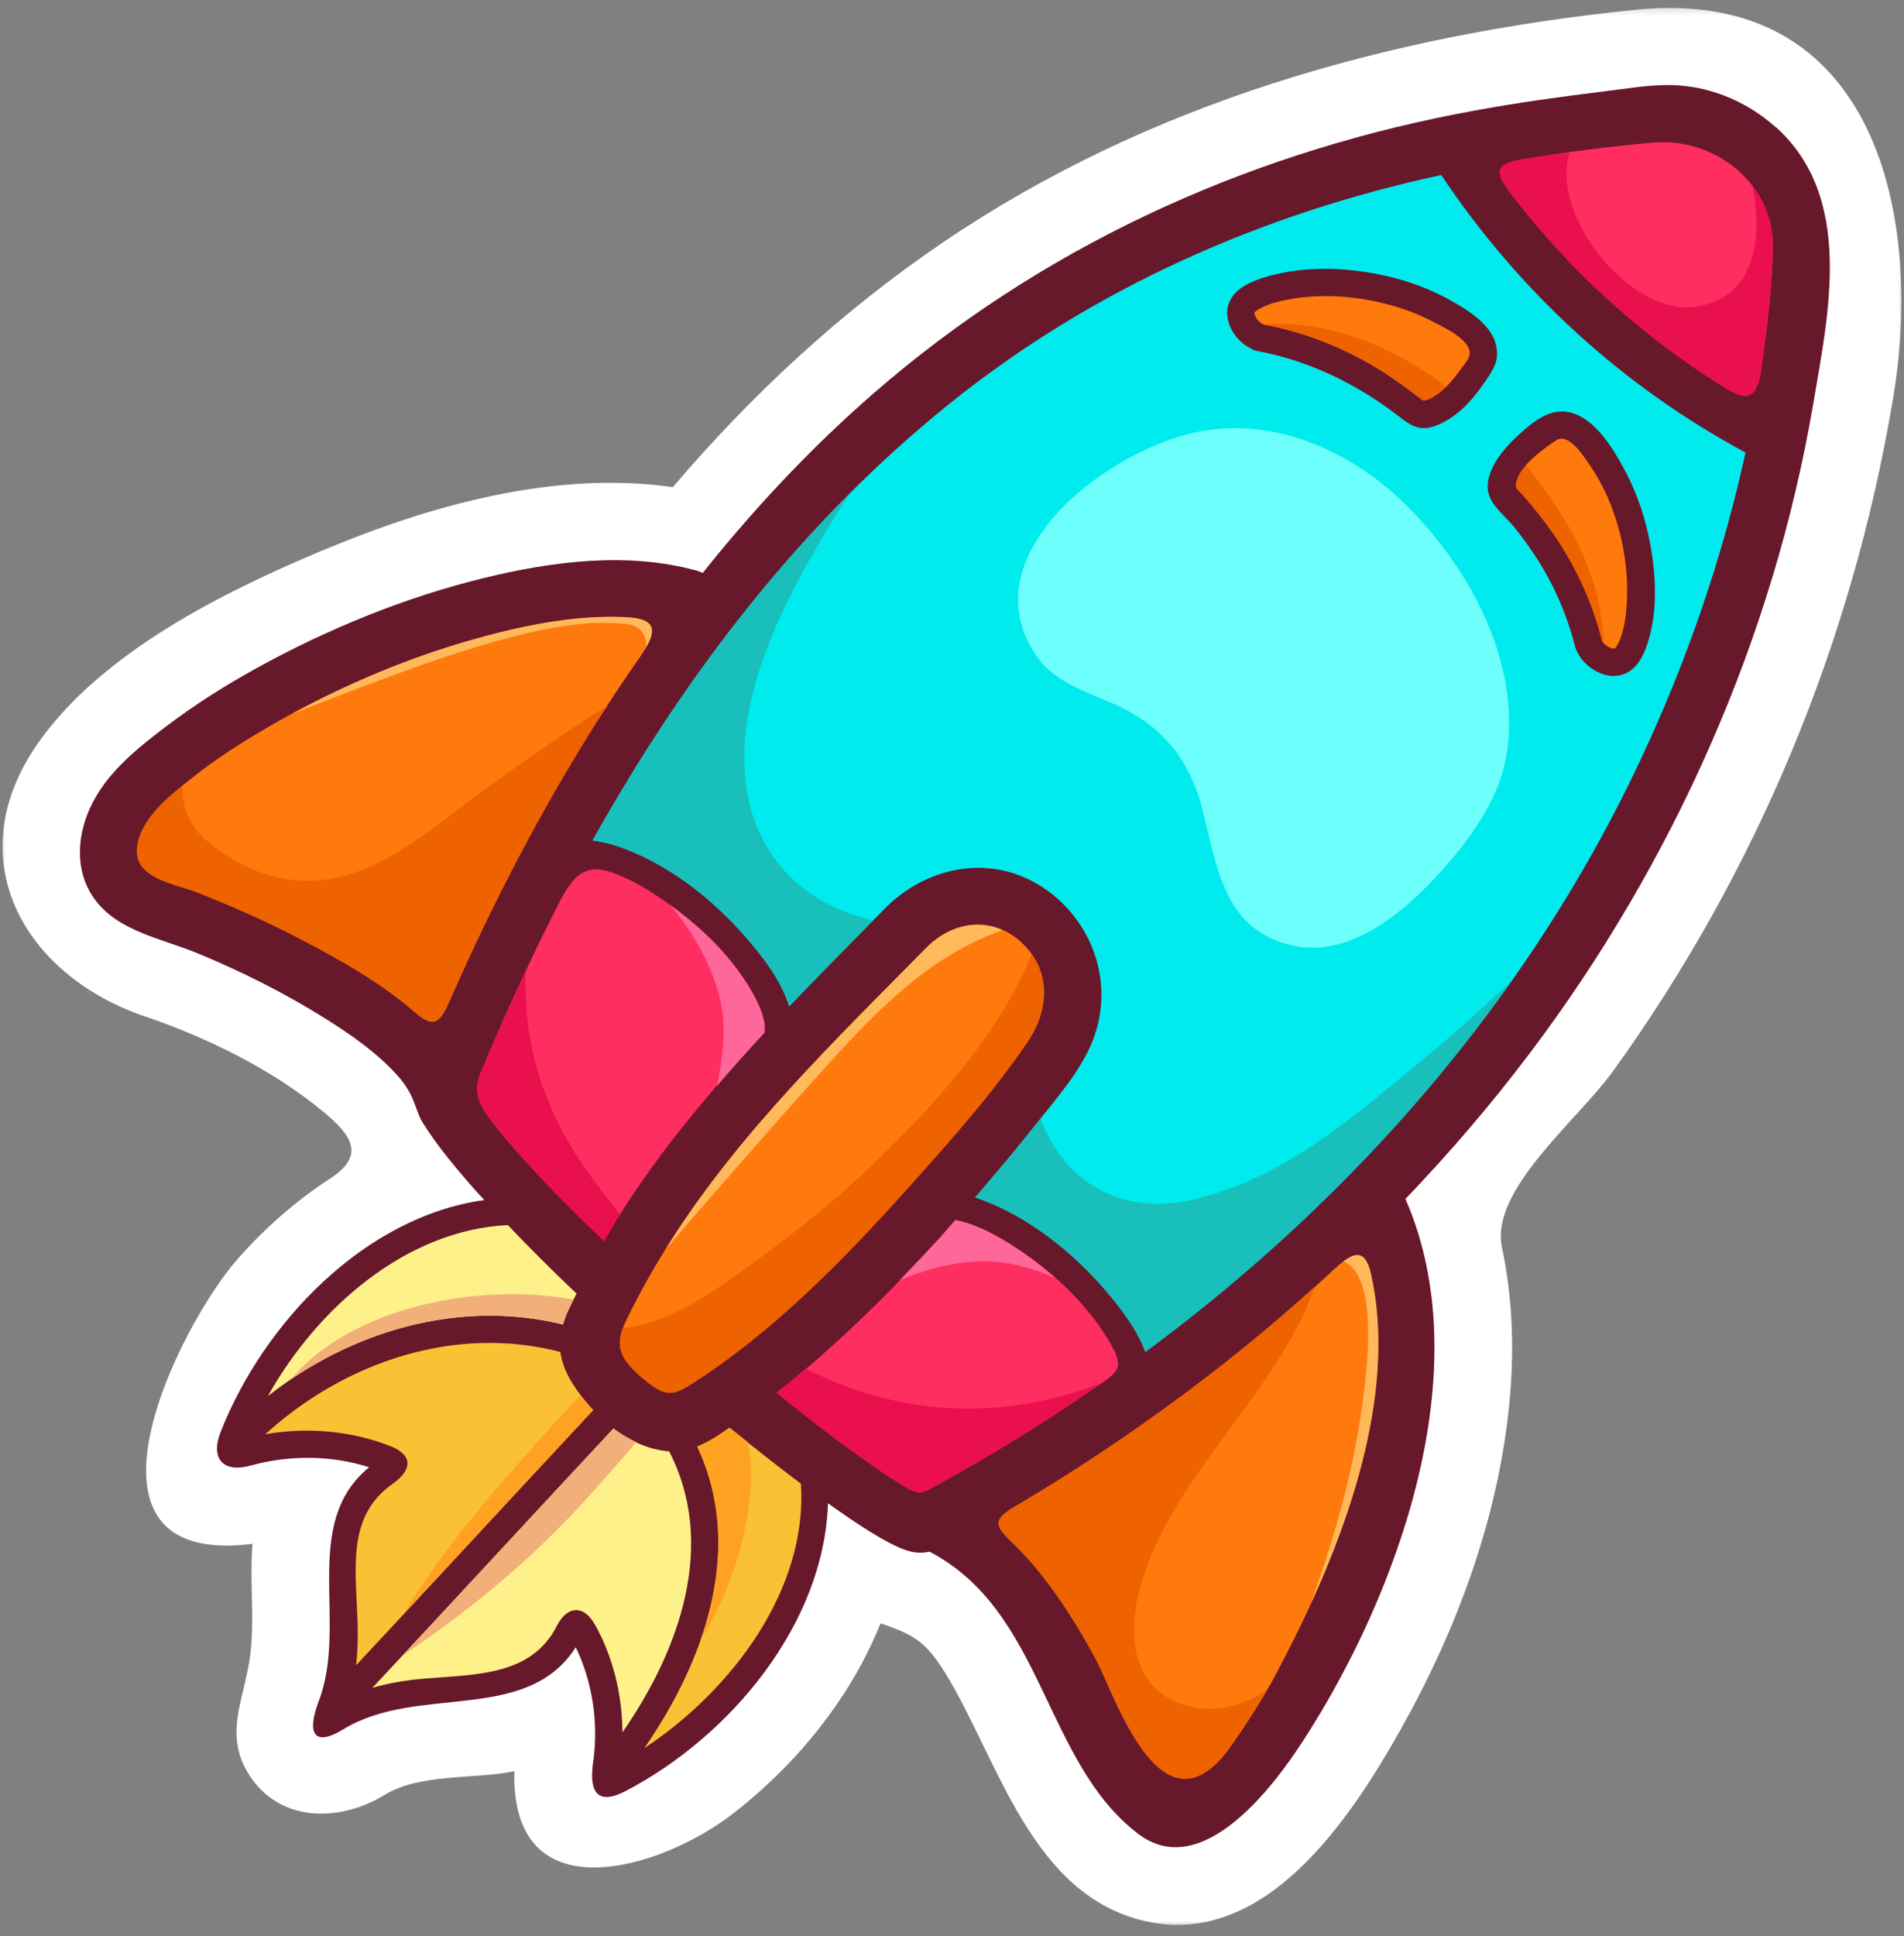 <svg width="182" height="185" viewBox="0 0 182 185" fill="none" xmlns="http://www.w3.org/2000/svg">
<rect x="0" y="0" width="182" height="185" fill="#808080" stroke="none"/>
<g clip-path="url(#clip0_68_47)">
<mask id="mask0_68_47" style="mask-type:luminance" maskUnits="userSpaceOnUse" x="0" y="0" width="182" height="185">
<path d="M182 0.335H0V184.335H182V0.335Z" fill="white"/>
</mask>
<g mask="url(#mask0_68_47)">
<path d="M13.874 97.12C13.818 97.102 13.75 97.077 13.662 97.046C13.731 97.071 13.8 97.095 13.881 97.12C13.899 97.126 13.899 97.12 13.905 97.132C19.833 99.158 26.041 102.202 30.884 106.209C33.689 108.531 34.941 110.408 31.538 112.624C28.279 114.736 25.349 117.329 22.775 120.225C17.078 126.646 5.504 149.875 24.14 147.516C23.841 151.011 24.346 154.543 23.934 158.025C23.436 162.267 21.179 165.836 24.009 169.88C27.038 174.215 32.629 174.03 36.761 171.504C40.183 169.417 45.338 170.035 49.165 169.238C48.81 183.032 63.195 178.617 70.039 173.313C73.847 170.362 77.225 166.849 79.955 162.897C81.638 160.464 83.072 157.859 84.169 155.111C87.416 156.204 88.563 156.92 90.445 160.007C95.444 168.201 98.561 181.087 109.487 183.569C120.893 186.162 129.027 173.832 133.72 165.546C139.193 155.889 143.213 145.127 144.279 134.056C144.759 129.104 144.609 124.066 143.568 119.188C142.403 113.705 150.804 107.042 154.17 102.375C167.914 83.326 177.001 61.45 180.903 38.376C183.945 20.865 179.42 -1.431 156.308 0.934C132.704 3.348 109.786 9.806 90.059 23.211C80.423 29.762 71.84 37.703 64.317 46.545C53.054 44.933 41.174 48.267 30.884 52.571C21.41 56.535 9.904 62.24 3.771 70.811C-4.139 81.863 2.132 93.131 13.868 97.126L13.874 97.12Z" fill="white"/>
</g>
<path d="M169.728 12.147C166.854 9.572 163.114 8.071 159.219 8.127C157.249 8.158 155.242 8.504 153.285 8.738C149.19 9.238 145.101 9.806 141.05 10.547C120.357 14.302 101.054 22.81 84.967 36.332C78.416 41.84 72.501 48.064 67.172 54.744C66.997 54.658 66.804 54.584 66.592 54.522C59.967 52.701 52.786 53.627 46.217 55.238C38.656 57.091 31.302 60.104 24.502 63.852C21.516 65.5 18.636 67.322 15.919 69.378C13.257 71.397 10.477 73.601 8.901 76.602C7.374 79.51 7.031 83.098 9.019 85.882C11.257 89.007 15.526 89.692 18.892 91.088C23.155 92.853 27.331 94.947 31.233 97.41C33.62 98.917 36.163 100.683 38.077 102.862C39.728 104.745 39.672 106.098 40.395 107.259C41.879 109.642 43.911 112.007 45.668 113.995C45.874 114.223 46.092 114.433 46.298 114.662C34.879 116.249 25.206 126.369 21.092 136.816C20.101 139.335 21.291 140.78 23.972 140.033C27.605 139.02 31.694 139.032 35.284 140.199C28.665 145.615 33.309 155.074 30.479 162.514C29.388 165.379 29.787 167.089 32.872 165.206C39.959 160.896 50.312 164.78 55.036 157.395C56.651 160.742 57.23 164.694 56.7 168.355C56.289 171.208 57.075 172.554 59.804 171.134C69.871 165.879 78.777 155.123 79.145 143.639C79.781 144.089 80.41 144.54 81.059 144.979C82.343 145.849 83.658 146.707 85.041 147.43C86.425 148.158 87.534 148.566 88.85 148.263C99.801 153.975 99.757 168.312 108.782 175.215C114.941 179.926 121.878 170.467 124.52 166.398C133.645 152.369 141.474 130.839 134.343 114.563C138.569 110.148 142.558 105.505 146.248 100.609C159.942 82.462 169.509 60.993 173.318 38.623C174.801 29.88 177.238 18.858 169.734 12.128L169.728 12.147Z" fill="#68182B"/>
<path d="M120.357 29.528C121.192 29.046 122.152 28.805 123.093 28.626C125.935 28.071 128.983 28.244 131.794 28.873C133.502 29.256 135.166 29.818 136.724 30.614C137.728 31.127 140.576 32.411 140.489 33.794C140.458 34.332 139.791 35.048 139.479 35.48C138.925 36.246 138.289 37.005 137.522 37.573C137.229 37.789 136.88 38.024 136.544 38.154C136.039 38.351 136.001 38.265 135.571 37.931C134.798 37.339 134.019 36.752 133.209 36.202C129.482 33.652 125.299 31.856 120.831 31.022C120.444 30.917 119.933 30.324 119.908 29.904C119.902 29.799 120.176 29.639 120.363 29.528H120.357Z" fill="#FF7A0D"/>
<path d="M137.772 16.722C120.6 20.421 104.376 27.602 90.688 38.629C76.521 50.046 65.451 64.544 56.644 80.313C57.704 80.443 58.751 80.733 59.73 81.104C64.18 82.802 68.156 85.957 71.254 89.507C72.781 91.248 74.682 93.65 75.436 96.157C78.522 92.934 81.669 89.773 84.786 86.605C88.987 82.542 95.238 81.554 100.125 85.099C104.644 88.377 106.514 94.231 104.444 99.442C103.273 102.381 101.016 104.9 99.072 107.364C97.177 109.766 95.207 112.1 93.207 114.415C93.456 114.495 93.705 114.582 93.954 114.674C98.405 116.372 102.381 119.534 105.485 123.078C106.894 124.689 108.627 126.869 109.481 129.172C126.721 116.44 141.468 100.529 152.032 81.863C158.776 69.94 163.931 56.603 166.848 43.242C155.037 36.87 145.189 27.836 137.765 16.722H137.772ZM139.747 39.099C138.962 39.802 138.021 40.438 136.999 40.76C135.671 41.173 134.842 40.654 133.839 39.877C129.775 36.721 125.219 34.48 120.126 33.529C119.921 33.492 119.746 33.418 119.609 33.319C117.845 32.492 116.598 30.145 117.752 28.417C118.506 27.287 120.008 26.737 121.261 26.385C124.907 25.36 128.983 25.552 132.636 26.398C134.823 26.904 136.967 27.719 138.906 28.837C140.751 29.905 143.101 31.405 143.101 33.795C143.101 34.795 142.558 35.585 142.016 36.382C141.355 37.351 140.614 38.308 139.741 39.099H139.747ZM155.411 64.334C153.547 65.21 151.216 63.692 150.599 61.913C149.851 58.962 148.685 56.177 147.052 53.59C146.323 52.442 145.531 51.33 144.665 50.274C143.917 49.367 142.596 48.342 142.297 47.175C141.773 45.131 143.705 42.89 145.076 41.636C146.685 40.167 148.498 38.636 150.767 39.642C152.768 40.525 154.201 42.902 155.211 44.748C156.277 46.699 157.056 48.823 157.536 50.991C158.271 54.319 158.558 58.135 157.499 61.432C157.131 62.574 156.564 63.797 155.411 64.334Z" fill="#00EBED"/>
<path d="M148.355 42.346C148.928 41.945 149.19 41.729 149.87 42.093C150.667 42.525 151.284 43.464 151.789 44.186C152.793 45.619 153.616 47.187 154.195 48.836C155.23 51.731 155.697 54.831 155.485 57.9C155.411 58.993 155.224 60.221 154.818 61.191C154.7 61.462 154.482 61.938 154.345 61.962C153.977 62.049 153.266 61.58 153.142 61.222C152.145 57.282 150.393 53.59 147.987 50.305C147.451 49.577 146.896 48.873 146.317 48.175C146.03 47.829 145.737 47.489 145.438 47.15C145.108 46.779 144.858 46.693 144.927 46.23C145.151 44.655 147.158 43.18 148.355 42.334V42.346Z" fill="#FF7A0D"/>
<path d="M39.535 96.614C36.4 93.891 32.561 91.748 29.145 89.952C25.817 88.192 22.376 86.648 18.867 85.278C16.741 84.444 12.678 83.944 13.114 80.888C13.513 78.115 16.206 76.059 18.256 74.41C20.593 72.533 23.143 70.909 25.736 69.409C31.7 65.951 38.102 63.179 44.74 61.259C49.458 59.894 54.612 58.77 59.642 58.974C62.397 59.085 63.201 59.888 61.269 62.642C59.836 64.686 58.452 66.76 57.112 68.859C52.412 76.269 48.28 84.03 44.615 91.989C44.048 93.23 43.487 94.471 42.938 95.725C41.941 97.997 41.324 98.17 39.535 96.62V96.614Z" fill="#FF7A0D"/>
<path d="M45.943 102.504C48.255 96.954 50.779 91.452 53.547 86.068C54.855 83.53 56.059 82.53 58.427 83.339C60.353 83.993 62.217 85.179 63.688 86.204C67.01 88.519 70.163 91.582 72.089 95.157C72.488 95.885 72.812 96.645 73.006 97.46C73.105 97.898 73.118 98.287 73.087 98.658C67.907 104.215 63.021 110.019 58.988 116.465C58.552 117.157 58.165 117.885 57.754 118.589C55.08 116.027 52.45 113.427 49.981 110.679C48.878 109.451 47.763 108.185 46.765 106.833C45.531 105.166 45.332 103.962 45.936 102.504H45.943Z" fill="#FF2E60"/>
<path d="M61.462 131.722C58.907 129.586 58.845 128.295 59.867 126.153C61.12 123.547 62.547 121.022 64.105 118.583C70.83 108.043 79.924 99.312 88.663 90.439C91.355 87.834 95.12 87.519 97.862 90.266C100.524 92.934 100.237 96.589 98.236 99.528C94.896 104.449 90.838 109.012 86.861 113.433C80.653 120.342 73.934 127.264 66.025 132.284C64.186 133.445 63.482 133.408 61.462 131.71V131.722Z" fill="#FF7A0D"/>
<path d="M48.542 117.058C50.673 119.293 52.861 121.479 55.111 123.603C54.818 124.208 54.5 124.794 54.226 125.412C54.051 125.807 53.921 126.184 53.808 126.56C43.929 124.103 33.471 127.178 25.598 133.408C30.354 124.918 38.887 117.515 48.542 117.058Z" fill="#FFF18A"/>
<path d="M34.169 154.765C34.007 149.758 33.159 144.855 37.522 141.786C39.41 140.459 39.504 139.045 37.322 138.181C33.626 136.717 29.344 136.334 25.362 137.044C32.885 130.166 43.505 126.535 53.565 129.184C53.671 129.987 53.946 130.796 54.413 131.654C54.974 132.679 55.772 133.741 56.713 134.729C49.14 142.842 41.617 151.011 34.038 159.118C34.2 157.711 34.225 156.266 34.175 154.765H34.169Z" fill="#FAC135"/>
<path d="M59.499 165.515C59.474 161.946 58.602 158.328 56.894 155.272C55.722 153.179 54.139 153.549 53.235 155.34C50.829 160.088 45.631 159.983 40.657 160.384C38.887 160.526 37.204 160.804 35.602 161.267C43.306 153.03 50.941 144.738 58.639 136.495C60.253 137.718 62.104 138.551 63.962 138.675C68.537 147.554 65.003 157.587 59.505 165.521L59.499 165.515Z" fill="#FFF18A"/>
<path d="M61.593 167.034C67.483 158.513 71.173 147.813 66.648 138.224C67.733 137.779 68.773 137.106 69.733 136.415C71.971 138.236 74.24 140.033 76.552 141.762C77.231 151.789 70.045 161.44 61.593 167.034Z" fill="#FAC135"/>
<path d="M86.045 141.787C84.817 141.033 83.577 140.157 82.505 139.397C79.662 137.403 76.932 135.254 74.234 133.074C75.424 132.142 76.602 131.179 77.749 130.191C82.081 126.449 86.113 122.362 89.959 118.138C90.427 117.626 90.869 117.095 91.33 116.576C93.711 117.039 96.123 118.515 97.937 119.781C101.253 122.096 104.407 125.159 106.339 128.728C107.455 130.79 106.75 131.167 104.768 132.531C102.269 134.254 99.726 135.915 97.133 137.508C94.827 138.928 92.483 140.28 90.115 141.595C88.008 142.762 88.021 143.009 86.057 141.793L86.045 141.787Z" fill="#FF2E60"/>
<path d="M121.859 160.168C120.631 162.459 119.204 164.626 117.72 166.756C111.057 176.296 106.545 161.829 104.75 158.538C102.593 154.586 100.007 150.492 96.666 147.3C95.076 145.787 94.908 145.182 97.015 143.947C102.637 140.65 108.078 137.007 113.283 133.136C118.281 129.419 123.049 125.442 127.587 121.225C129.257 119.675 130.454 119.126 131.034 121.688C133.907 134.389 127.593 149.467 121.853 160.174L121.859 160.168Z" fill="#FF7A0D"/>
<path d="M168.78 32.134C168.649 33.227 168.5 34.326 168.331 35.425C167.883 38.419 166.817 38.271 164.511 36.82C156.769 31.949 150.044 25.83 144.497 18.587C143.119 16.784 142.602 15.722 145.313 15.265C149.508 14.549 153.628 14.012 157.96 13.629C163.881 13.098 169.553 17.5 169.466 23.644C169.428 26.472 169.129 29.324 168.786 32.134H168.78Z" fill="#FF2E60"/>
<path d="M105.491 123.084C106.9 124.696 108.633 126.875 109.487 129.178C122.956 119.231 134.867 107.321 144.484 93.7C141.711 96.367 138.812 98.93 135.808 101.405C129.151 106.895 122.694 112.612 114.043 114.619C106.888 116.28 101.565 112.637 99.47 106.882C99.34 107.043 99.215 107.21 99.084 107.37C97.189 109.772 95.22 112.106 93.219 114.421C93.468 114.502 93.718 114.588 93.967 114.681C98.417 116.379 102.394 119.54 105.498 123.084H105.491Z" fill="#19BFBB"/>
<path d="M81.302 47.101C71.504 56.881 63.401 68.217 56.644 80.313C57.704 80.443 58.751 80.733 59.73 81.103C64.18 82.802 68.156 85.957 71.254 89.507C72.781 91.248 74.682 93.65 75.436 96.157C78.079 93.397 80.766 90.68 83.446 87.963C82.156 87.624 80.878 87.198 79.613 86.605C75.343 84.592 72.513 80.9 71.547 76.362C69.64 67.402 74.907 57.474 79.37 50.071C79.98 49.064 80.647 48.089 81.295 47.101H81.302Z" fill="#19BFBB"/>
<path d="M120.781 30.991C120.781 30.991 120.818 31.016 120.831 31.016C125.293 31.844 129.476 33.64 133.209 36.197C134.013 36.746 134.798 37.333 135.571 37.925C136.001 38.259 136.039 38.339 136.544 38.148C136.886 38.018 137.229 37.783 137.522 37.567C137.772 37.376 137.996 37.141 138.227 36.913C133.14 33.109 127.039 30.559 120.781 30.985V30.991Z" fill="#EF6200"/>
<path d="M83.078 111.593C79.183 115.31 74.919 118.608 70.531 121.726C67.502 123.887 63.501 126.567 59.549 126.888C58.901 128.61 59.219 129.839 61.462 131.716C63.482 133.408 64.186 133.451 66.025 132.29C73.934 127.27 80.647 120.349 86.861 113.44C90.832 109.019 94.889 104.456 98.23 99.535C100.007 96.917 100.418 93.737 98.617 91.193C95.363 99.047 89.261 105.691 83.078 111.6V111.593Z" fill="#EF6200"/>
<path d="M117.72 166.756C118.911 165.046 120.039 163.286 121.086 161.483C118.344 163.348 115.202 163.786 112.541 162.675C108.134 160.829 107.891 155.957 108.888 152.049C111.637 141.286 122.177 133.124 125.686 122.948C124.053 124.418 122.401 125.869 120.718 127.277C118.3 129.289 115.819 131.247 113.289 133.13C108.084 137.001 102.643 140.638 97.021 143.942C94.914 145.176 95.083 145.782 96.672 147.294C100.013 150.48 102.599 154.58 104.756 158.532C106.551 161.823 111.064 176.29 117.727 166.75L117.72 166.756Z" fill="#EF6200"/>
<path d="M146.311 48.181C146.89 48.873 147.445 49.583 147.981 50.311C150.393 53.596 152.144 57.288 153.136 61.228C153.16 61.308 153.229 61.395 153.304 61.481C153.241 60.252 153.092 59.023 152.849 57.77C151.876 52.824 149.022 48.366 145.874 44.452C145.388 45.014 145.008 45.619 144.921 46.242C144.852 46.705 145.101 46.792 145.432 47.162C145.731 47.496 146.024 47.835 146.311 48.187V48.181Z" fill="#EF6200"/>
<path d="M29.145 89.945C32.561 91.748 36.4 93.891 39.535 96.608C41.318 98.157 41.941 97.985 42.938 95.712C43.487 94.465 44.048 93.218 44.621 91.977C48.286 84.018 52.419 76.257 57.118 68.847C57.43 68.366 57.76 67.896 58.072 67.421C54.039 69.94 50.112 72.694 46.154 75.565C40.613 79.591 34.817 85.191 27.337 83.999C24.607 83.567 21.915 82.153 19.839 80.4C17.988 78.838 17.371 76.985 17.44 75.065C15.551 76.596 13.463 78.467 13.12 80.881C12.684 83.938 16.748 84.438 18.873 85.271C22.382 86.642 25.823 88.186 29.151 89.945H29.145Z" fill="#EF6200"/>
<path d="M164.504 36.82C166.811 38.271 167.876 38.419 168.325 35.425C168.493 34.326 168.643 33.227 168.774 32.134C169.11 29.324 169.416 26.472 169.453 23.644C169.484 21.409 168.749 19.402 167.515 17.784C168.531 22.767 167.802 28.67 161.818 29.337C155.834 30.01 148.131 20.649 150.032 14.561C148.455 14.783 146.884 14.999 145.301 15.271C142.596 15.734 143.107 16.79 144.484 18.593C150.032 25.836 156.763 31.955 164.498 36.826L164.504 36.82Z" fill="#EA0F4D"/>
<path d="M50.262 92.816C48.754 96.027 47.301 99.244 45.943 102.504C45.338 103.961 45.537 105.165 46.772 106.833C47.769 108.179 48.884 109.451 49.988 110.679C52.456 113.427 55.086 116.026 57.76 118.589C58.171 117.879 58.558 117.156 58.994 116.465C59.088 116.317 59.187 116.187 59.281 116.039C58.09 114.594 56.956 113.106 55.896 111.581C51.764 105.604 49.988 99.423 50.262 92.823V92.816Z" fill="#EA0F4D"/>
<path d="M90.096 141.595C92.465 140.286 94.808 138.928 97.121 137.508C99.713 135.921 102.257 134.254 104.756 132.531C104.974 132.383 105.167 132.247 105.354 132.117C96.304 135.655 86.462 135.569 77.02 130.784C76.097 131.562 75.175 132.333 74.227 133.074C76.926 135.26 79.656 137.403 82.498 139.397C83.577 140.157 84.817 141.033 86.039 141.787C88.002 143.003 87.99 142.762 90.096 141.589V141.595Z" fill="#EA0F4D"/>
<path d="M27.817 131.796C35.378 126.671 44.833 124.325 53.808 126.56C53.921 126.183 54.051 125.807 54.226 125.412C54.413 124.992 54.625 124.584 54.824 124.17C45.562 122.46 33.421 125.01 27.811 131.796H27.817Z" fill="#F3AF79"/>
<path d="M57.23 141.904C58.184 140.811 59.518 139.385 60.808 137.785C60.06 137.433 59.325 137.007 58.645 136.489C51.889 143.719 45.176 150.993 38.432 158.229C45.4 153.543 51.633 148.344 57.236 141.904H57.23Z" fill="#F3AF79"/>
<path d="M38.538 154.265C44.596 147.757 50.63 141.225 56.7 134.729C56.27 134.279 55.878 133.803 55.51 133.328C52.905 135.976 50.455 138.798 48.049 141.552C44.59 145.516 41.305 149.752 38.532 154.265H38.538Z" fill="#FFA222"/>
<path d="M69.135 152.629C70.824 148.683 72.532 142.521 71.466 137.779C70.893 137.316 70.301 136.884 69.727 136.415C68.767 137.106 67.726 137.779 66.642 138.224C69.478 144.231 69.085 150.684 66.947 156.76C67.751 155.444 68.505 154.08 69.129 152.623L69.135 152.629Z" fill="#FFA222"/>
<path d="M125.281 153.29C129.75 143.54 133.34 131.858 131.04 121.688C130.56 119.577 129.656 119.595 128.428 120.528C132.349 122.176 130.273 133.945 129.893 136.347C128.94 142.225 127.219 147.788 125.287 153.296L125.281 153.29Z" fill="#FFB85A"/>
<path d="M63.663 119.318C68.574 113.649 73.492 107.975 78.516 102.406C83.614 96.75 88.806 91.298 95.843 88.883C93.45 87.809 90.738 88.439 88.656 90.446C79.918 99.318 70.824 108.049 64.105 118.589C63.949 118.83 63.812 119.083 63.663 119.324V119.318Z" fill="#FFB85A"/>
<path d="M27.961 68.193C34.268 65.76 40.539 63.247 47.071 61.37C49.963 60.542 52.923 59.851 55.921 59.573C57.075 59.468 58.24 59.517 59.393 59.573C61.244 59.666 61.793 60.586 61.799 61.771C62.977 59.703 62.073 59.054 59.63 58.956C54.606 58.752 49.445 59.882 44.727 61.24C38.899 62.926 33.277 65.303 27.954 68.186L27.961 68.193Z" fill="#FFB85A"/>
<path d="M134.674 48.527C129.706 43.445 122.513 40.012 115.283 41.118C106.277 42.495 92.116 53.127 99.259 62.932C100.86 65.13 103.89 66.155 106.277 67.18C110.908 69.168 113.632 72.379 114.897 77.201C116.33 82.678 116.879 88.778 123.411 90.316C128.79 91.582 133.795 87.488 137.154 83.901C139.51 81.388 141.867 78.381 143.15 75.176C145.912 68.316 143.655 57.702 134.68 48.527H134.674Z" fill="#6CFFFB"/>
<path d="M69.16 97.978C69.204 99.874 68.948 101.807 68.543 103.745C70.033 102.023 71.541 100.325 73.093 98.658C73.124 98.281 73.112 97.898 73.012 97.46C72.819 96.645 72.488 95.891 72.096 95.157C70.245 91.736 67.278 88.797 64.118 86.519C66.96 89.964 69.067 94.206 69.16 97.985V97.978Z" fill="#FF6699"/>
<path d="M93.518 120.522C96.036 120.423 98.504 121.084 100.885 122.115C99.932 121.275 98.941 120.491 97.925 119.781C96.111 118.515 93.699 117.039 91.318 116.576C90.857 117.095 90.408 117.626 89.947 118.138C88.656 119.552 87.341 120.942 86.007 122.318C88.457 121.324 90.956 120.62 93.518 120.522Z" fill="#FF6699"/>
</g>
<defs>
<clipPath id="clip0_68_47">
<rect width="182" height="184" fill="white" transform="translate(0 0.335)"/>
</clipPath>
</defs>
</svg>
